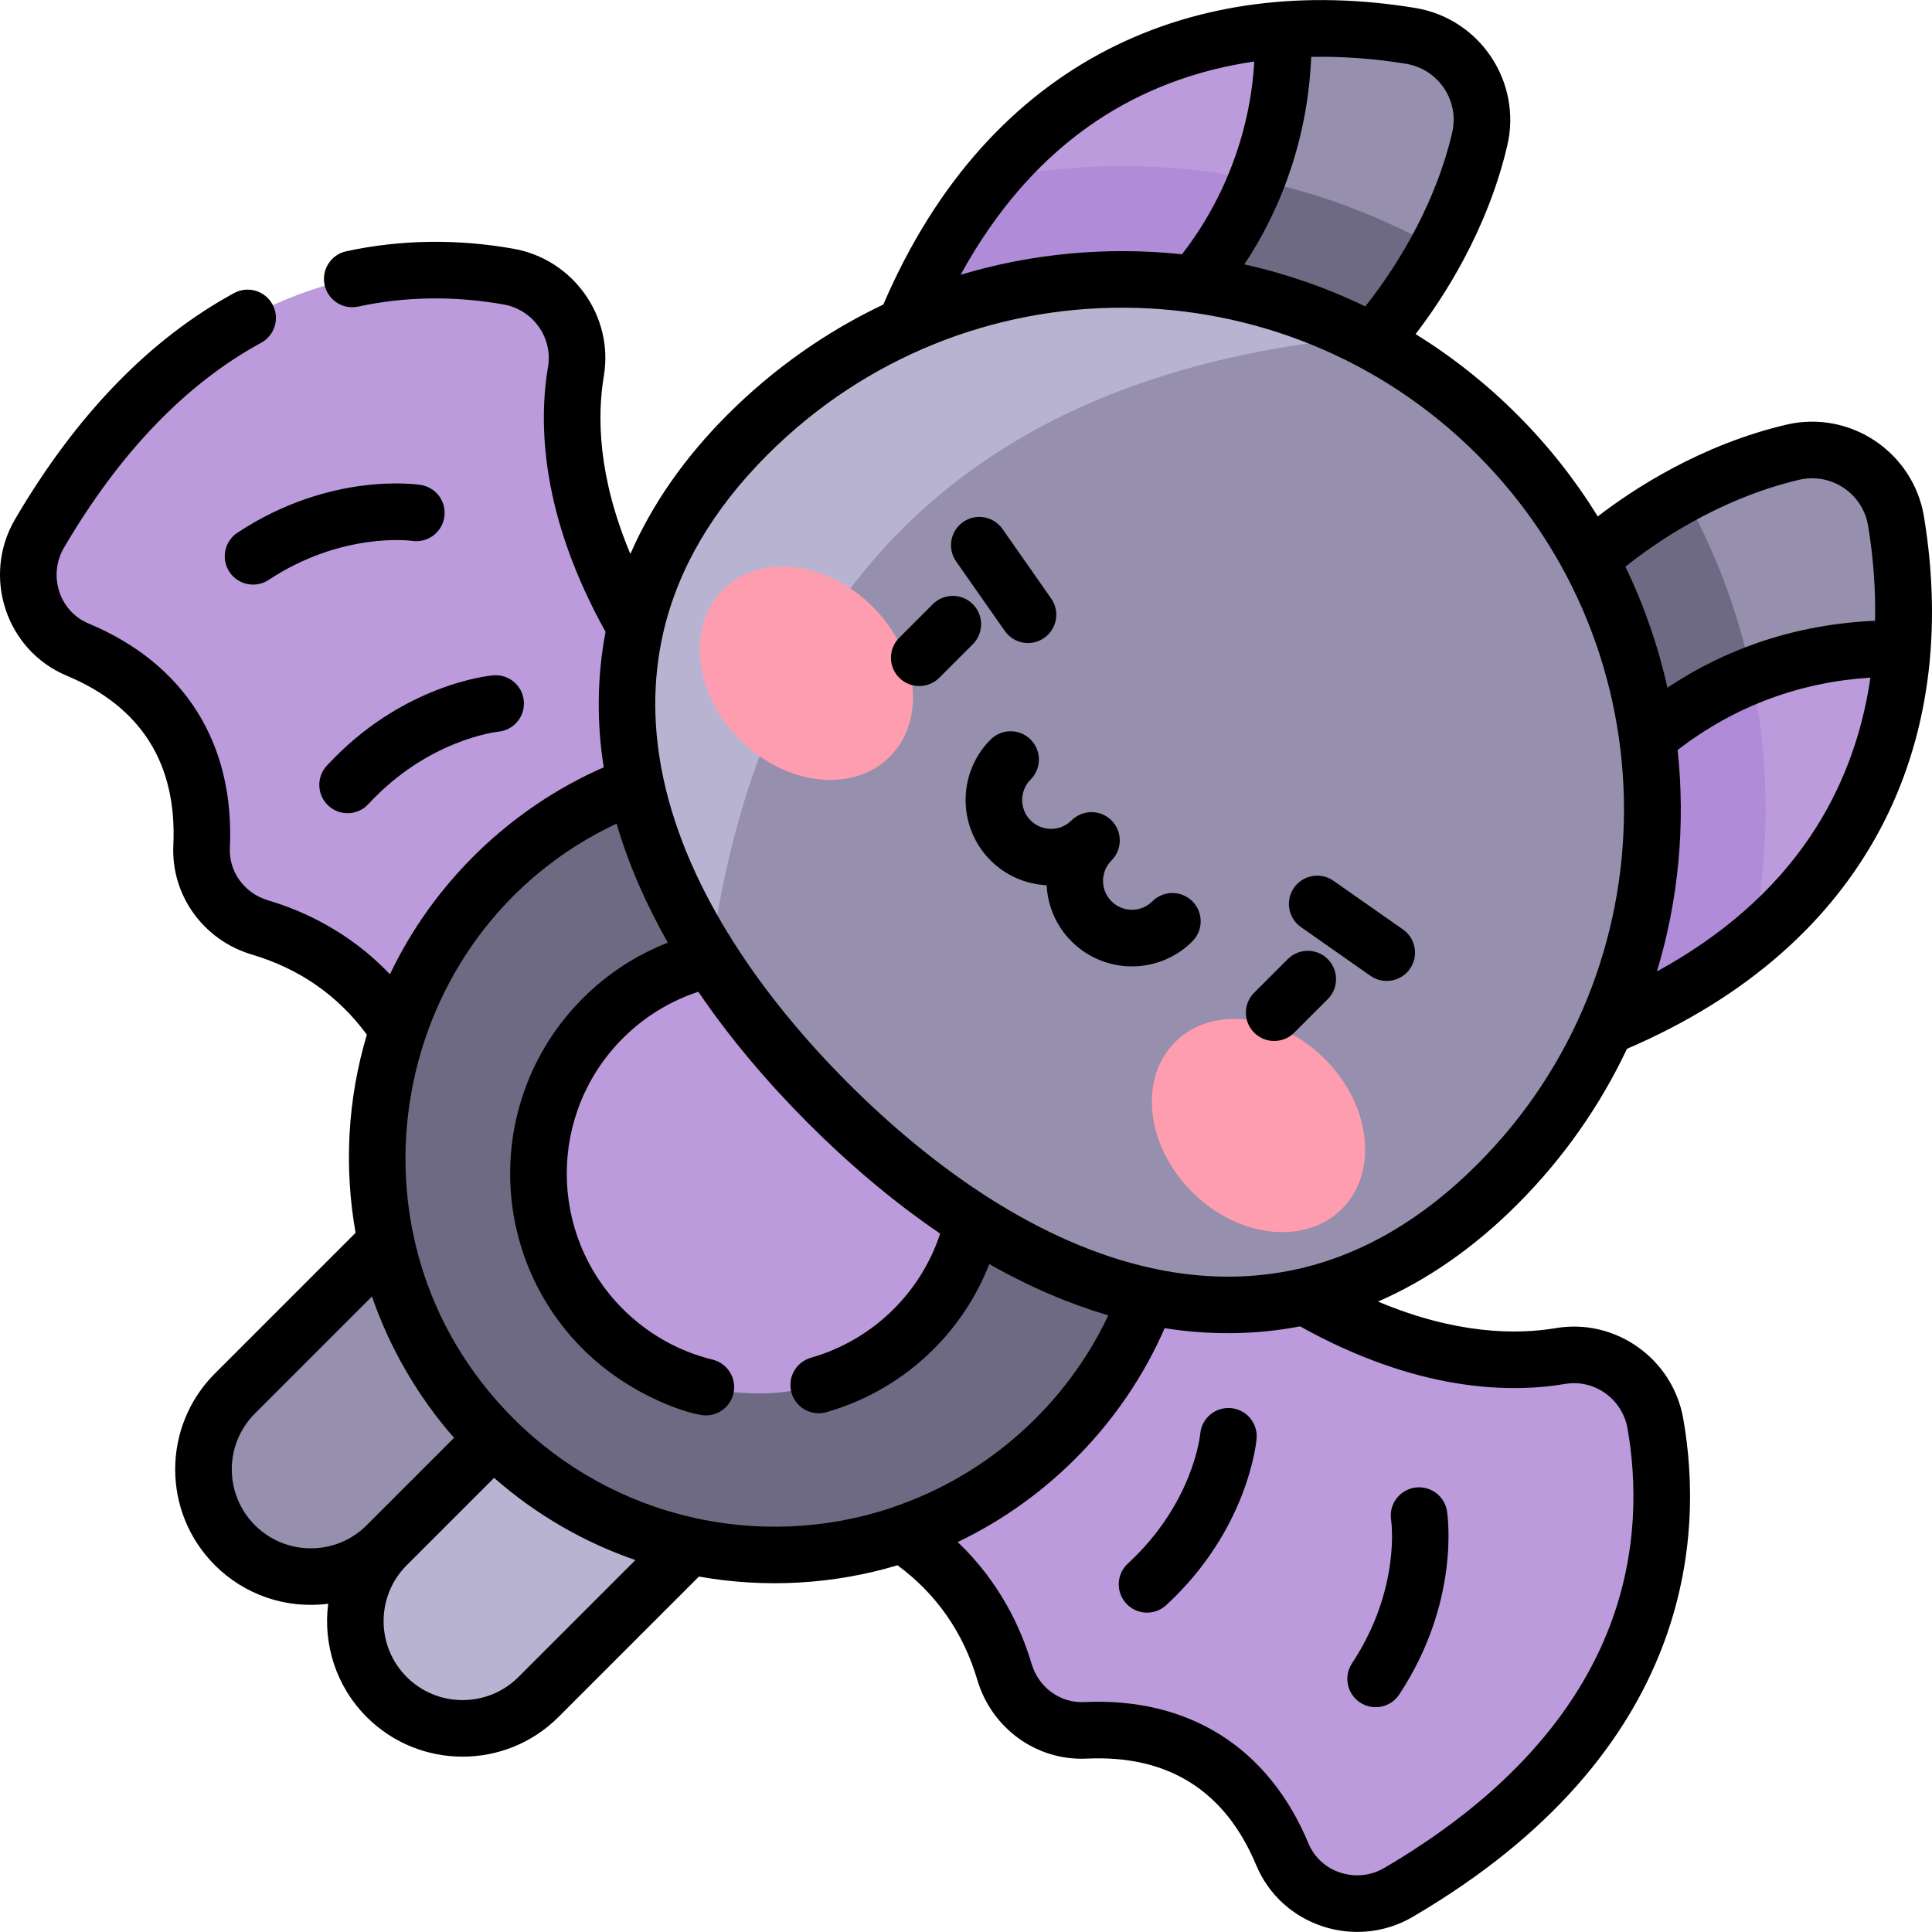 <?xml version="1.0"?>
<svg xmlns="http://www.w3.org/2000/svg" xmlns:xlink="http://www.w3.org/1999/xlink" xmlns:svgjs="http://svgjs.com/svgjs" version="1.1" width="512" height="512" x="0" y="0" viewBox="0 0 512 512" style="enable-background:new 0 0 512 512" xml:space="preserve" class=""><g><g xmlns="http://www.w3.org/2000/svg"><g><path d="m156.684 355.316-42.38 26.632-11.81 27.559c-11.108 11.108-11.108 29.117 0 40.225 11.108 11.108 29.117 11.108 40.225 0l54.191-54.191z" fill="#b8b3d1" data-original="#5c586f" style="" class=""/><path d="m116.459 315.092-54.191 54.191c-11.108 11.108-11.108 29.117 0 40.225 11.108 11.108 29.117 11.108 40.225 0l54.191-54.191z" fill="#968fad" data-original="#6a647f" style="" class=""/><path d="m438.735 377.208c-2.095-11.832-13.279-19.847-25.128-17.853-21.702 3.652-61.945-.241-114.297-52.592l-88.273 88.273c36.789 8.387 50.27 31.45 55.194 48.044 2.803 9.447 11.597 15.952 21.44 15.488 31.047-1.463 45.499 16.801 52.189 32.818 5.008 11.988 19.581 16.707 30.792 10.142 70.18-41.101 73.433-94.103 68.083-124.32z" fill="#bc9bdd" data-original="#bc9bdd" style="" class=""/><path d="m152.644 98.394c1.994-11.849-6.021-23.033-17.853-25.128-30.216-5.35-83.219-2.097-124.319 68.084-6.565 11.211-1.846 25.784 10.142 30.792 16.017 6.691 34.281 21.143 32.818 52.189-.464 9.843 6.041 18.637 15.488 21.44 16.594 4.924 39.657 18.404 48.044 55.194l88.273-88.273c-52.352-52.353-56.245-92.596-52.593-114.298z" fill="#bc9bdd" data-original="#bc9bdd" style="" class=""/><circle cx="205.274" cy="306.726" fill="#6e6a83" r="105.353" data-original="#4f4c5f" style="" class=""/><path d="m373.866 9.459c-9.273-1.523-20.998-2.552-33.81-1.58l-37.07 80.609 60.72 2.066s21.041-22.056 28.483-53.721c2.975-12.681-5.462-25.264-18.323-27.374z" fill="#968fad" data-original="#6a647f" style="" class=""/><path d="m502.54 138.134c-2.109-12.862-14.692-21.298-27.375-18.324-31.665 7.443-53.721 28.483-53.721 28.483l2.066 60.72 80.609-37.07c.974-12.811-.056-24.536-1.579-33.809z" fill="#968fad" data-original="#6a647f" style="" class=""/><path d="m446.173 131.037c-15.329 8.295-24.728 17.257-24.728 17.257l2.066 60.72 42.558-19.571c-2.989-20.265-9.62-40.089-19.896-58.406z" fill="#6e6a83" data-original="#4f4c5f" style="" class=""/><path d="m380.992 65.775c-18.017-10.152-37.746-16.911-58.39-19.941l-19.615 42.654 60.72 2.066c-.001.001 8.982-9.418 17.285-24.779z" fill="#6e6a83" data-original="#4f4c5f" style="" class=""/><g fill="#bc9bdd"><path d="m340.056 7.879c-34.045 2.56-75.841 19.26-100.185 78.45l63.115 2.159c2.724-2.209 5.362-4.576 7.893-7.107 20.233-20.231 29.964-46.992 29.177-73.502z" fill="#bc9bdd" data-original="#bc9bdd" style="" class=""/><path d="m430.618 201.121c-2.531 2.531-4.897 5.169-7.107 7.893l2.159 63.115c59.19-24.344 75.891-66.139 78.45-100.185-26.509-.787-53.27 8.944-73.502 29.177z" fill="#bc9bdd" data-original="#bc9bdd" style="" class=""/><circle cx="200.985" cy="311.015" r="58.257" fill="#bc9bdd" data-original="#bc9bdd" style="" class=""/></g><path d="m423.511 209.014 2.159 63.115c15.678-6.448 28.374-14.121 38.617-22.55 4.851-23.262 4.82-47.345-.098-70.596-12.222 4.87-23.679 12.245-33.572 22.138-2.53 2.53-4.897 5.169-7.106 7.893z" fill="#b08bd7" data-original="#b08bd7" style=""/><path d="m297.481 44.007c-11.885 0-23.581 1.219-34.954 3.576-8.47 10.265-16.18 23.002-22.656 38.746l63.115 2.159c2.724-2.209 5.362-4.576 7.893-7.106 9.919-9.919 17.308-21.41 22.177-33.668-11.568-2.442-23.473-3.707-35.575-3.707z" fill="#b08bd7" data-original="#b08bd7" style=""/><path d="m396.838 115.162c-54.873-54.873-143.84-54.873-198.713 0s-33.425 122.392 21.448 177.265 122.392 76.321 177.265 21.448 54.873-143.84 0-198.713z" fill="#968fad" data-original="#6a647f" style="" class=""/><path d="m361.237 89.273c-52.771-26.876-118.971-18.253-163.113 25.889-42.627 42.627-39.19 92.884-9.813 138.917 13.558-101.459 72.49-155.327 172.926-164.806z" fill="#b8b3d1" data-original="#5c586f" style="" class=""/><ellipse cx="213.735" cy="178.421" fill="#ff9db0" rx="24.901" ry="31.268" transform="matrix(.707 -.707 .707 .707 -63.561 203.391)" data-original="#ff9db0" style="" class=""/><ellipse cx="333.579" cy="298.265" fill="#ff9db0" rx="24.901" ry="31.268" transform="matrix(.707 -.707 .707 .707 -113.202 323.237)" data-original="#ff9db0" style="" class=""/></g><g><path d="m266.283 167.211c2.375 3.392 7.051 4.218 10.444 1.842s4.217-7.052 1.842-10.445l-12.901-18.424c-2.375-3.393-7.052-4.217-10.444-1.842-3.393 2.376-4.217 7.052-1.842 10.445z" fill="#000000" data-original="#000000" style="" class=""/><path d="m344.773 245.701 18.424 12.901c3.392 2.375 8.068 1.551 10.444-1.842s1.551-8.069-1.842-10.445l-18.424-12.901c-3.393-2.375-8.068-1.551-10.444 1.842s-1.551 8.069 1.842 10.445z" fill="#000000" data-original="#000000" style="" class=""/><path d="m283.955 217.423c-2.985 2.986-7.844 2.986-10.831 0-2.986-2.986-2.986-7.845 0-10.831 2.929-2.929 2.929-7.677 0-10.605-2.928-2.929-7.677-2.929-10.605 0-8.834 8.834-8.834 23.208 0 32.041 4.121 4.121 9.449 6.294 14.856 6.57.281 5.616 2.575 10.861 6.58 14.866 8.855 8.856 23.186 8.855 32.041 0 2.929-2.929 2.929-7.677 0-10.606-2.928-2.928-7.677-2.929-10.605 0-2.993 2.993-7.838 2.994-10.831 0-2.993-2.993-2.994-7.837 0-10.831 2.909-2.909 2.948-7.658 0-10.605-2.974-2.973-7.734-2.87-10.605.001z" fill="#000000" data-original="#000000" style="" class=""/><path d="m248.913 179.615 8.897-8.897c2.929-2.929 2.929-7.677 0-10.605-2.928-2.929-7.677-2.929-10.605 0l-8.897 8.897c-2.929 2.928-2.929 7.676 0 10.605s7.676 2.928 10.605 0z" fill="#000000" data-original="#000000" style="" class=""/><path d="m342.974 273.676 8.897-8.897c2.929-2.929 2.929-7.677 0-10.606-2.928-2.928-7.677-2.928-10.605 0l-8.897 8.897c-2.929 2.928-2.929 7.677 0 10.605 2.929 2.93 7.677 2.929 10.605.001z" fill="#000000" data-original="#000000" style="" class=""/><path d="m326.19 373.159c-4.131-.355-7.76 2.699-8.117 6.825-.016.182-1.769 18.336-19.178 34.369-3.047 2.806-3.241 7.55-.435 10.596 2.808 3.05 7.552 3.238 10.596.435 21.641-19.933 23.875-43.132 23.959-44.11.357-4.125-2.699-7.759-6.825-8.115z" fill="#000000" data-original="#000000" style="" class=""/><path d="m360.425 451.18c3.449 2.279 8.103 1.339 10.39-2.124 16.217-24.548 12.811-47.604 12.658-48.574-.645-4.091-4.49-6.883-8.576-6.239-4.091.645-6.884 4.485-6.239 8.576.028.18 2.688 18.223-10.358 37.97-2.282 3.457-1.331 8.108 2.125 10.391z" fill="#000000" data-original="#000000" style="" class=""/><path d="m86.598 202.928c-2.806 3.046-2.611 7.79.435 10.596 3.039 2.798 7.783 2.619 10.596-.435 15.733-17.082 34.018-19.141 34.406-19.181 4.108-.375 7.144-4 6.788-8.114-.356-4.126-3.983-7.181-8.117-6.826-.976.085-24.175 2.318-44.108 23.96z" fill="#000000" data-original="#000000" style="" class=""/><path d="m111.501 128.51c-.97-.153-24.025-3.559-48.574 12.659-3.456 2.282-4.406 6.935-2.124 10.39 2.286 3.461 6.94 4.403 10.391 2.123 19.487-12.873 37.829-10.378 37.97-10.357 4.089.645 7.931-2.148 8.576-6.239s-2.148-7.931-6.239-8.576z" fill="#000000" data-original="#000000" style="" class=""/><path d="m17.721 179.086c19.737 8.245 29.229 23.355 28.213 44.91-.624 13.237 7.948 25.154 20.843 28.979 12.625 3.747 22.847 10.887 30.445 21.228-5.102 17.047-6.095 35.069-2.986 52.498l-37.277 37.279c-14.045 14.046-14.047 36.778 0 50.826 7.813 7.813 18.793 11.642 30.013 10.207-1.366 10.669 2.031 21.836 10.207 30.013 14.011 14.011 36.812 14.012 50.825 0l37.219-37.219c17.431 3.105 35.579 2.125 52.629-2.993 10.303 7.593 17.42 17.796 21.157 30.392 3.826 12.896 15.74 21.471 28.98 20.844 21.559-1.016 36.665 8.476 44.91 28.213 6.765 16.197 26.404 22.562 41.497 13.721 74.938-43.886 77.07-101.591 71.671-132.082-2.809-15.859-17.953-26.598-33.754-23.938-10.561 1.778-26.586 1.605-47.112-7.033 13.088-5.718 25.473-14.324 36.892-25.744 12.33-12.33 22.016-26.316 29.077-41.245 63.969-27.441 88.632-80.58 78.71-140.99-2.801-17.076-19.534-28.384-36.488-24.409-22.697 5.335-40.585 17.092-49.968 24.316-5.916-9.594-13.022-18.656-21.331-26.966-8.238-8.238-17.281-15.375-26.944-21.359 7.226-9.392 18.964-27.267 24.295-49.945 3.943-16.812-7.195-33.661-24.408-36.484-57.629-9.461-112.614 12.667-140.947 78.604-15.138 7.179-29.092 16.985-41.29 29.183-11.421 11.421-20.024 23.809-25.741 36.9-8.641-20.53-8.814-36.557-7.036-47.119 2.66-15.804-8.079-30.945-23.938-33.754-15.02-2.659-29.93-2.435-44.316.668-4.048.873-6.623 4.863-5.75 8.911s4.862 6.623 8.912 5.75c12.476-2.691 25.443-2.88 38.539-.56 7.785 1.378 13.062 8.779 11.763 16.496-2.548 15.137-1.884 39.469 15.257 70.271-2.296 11.718-2.362 24.419-.486 35.883-25.368 11.122-45.405 31.162-56.654 54.857-10.728-11.257-23.001-16.836-32.303-19.596-6.261-1.858-10.426-7.572-10.128-13.895 1.306-27.716-11.981-48.831-37.414-59.456-7.974-3.331-10.737-12.946-6.559-20.079 14.768-25.217 32.352-43.496 52.265-54.328 3.638-1.979 4.983-6.533 3.004-10.171s-6.534-4.983-10.171-3.004c-22.347 12.154-41.875 32.315-58.042 59.923-8.871 15.147-2.419 34.756 13.72 41.497zm49.843 225.114c-8.184-8.184-8.185-21.43 0-29.615l31.008-31.008c4.651 13.49 11.979 26.296 21.76 37.469l-23.154 23.154c-8.165 8.165-21.45 8.164-29.614 0zm69.834 40.219c-8.165 8.165-21.45 8.165-29.615 0s-8.165-21.45 0-29.615l23.154-23.154c11.461 10.044 24.223 17.226 37.447 21.783zm-1.332-68.501c-48.283-48.283-32.987-129.345 27.325-157.643 3.165 10.851 7.978 21.628 13.59 31.539-8.402 3.284-16.063 8.269-22.512 14.718-25.695 25.694-25.698 67.285 0 92.983 12.68 12.681 28.892 17.585 32.599 17.585 3.375 0 6.441-2.295 7.278-5.719.984-4.023-1.479-8.082-5.502-9.067-8.977-2.197-17.197-6.832-23.77-13.405-19.834-19.833-19.836-51.937 0-71.772 5.64-5.64 12.477-9.838 19.99-12.307 8.384 12.343 18.529 24.259 29.163 34.893.005.005.011.011.016.017.006.006.011.011.017.017 10.48 10.478 22.337 20.638 34.893 29.163-2.469 7.513-6.666 14.35-12.307 19.99-6.093 6.093-13.679 10.557-21.936 12.909-3.983 1.134-6.293 5.283-5.159 9.266 1.135 3.983 5.285 6.293 9.266 5.158 10.707-3.049 20.538-8.833 28.433-16.728 6.449-6.449 11.434-14.11 14.718-22.512 11.145 6.311 21.362 10.549 31.539 13.591-11.281 23.89-32.003 42.352-57.046 50.818-.139.047-.267.114-.401.168-34.906 11.622-73.757 2.775-100.194-23.662zm208.464-24.423c30.802 17.141 55.134 17.805 70.27 15.257 7.715-1.298 15.118 3.978 16.496 11.763 2.289 12.929 3.23 32.787-5.29 53.965-9.742 24.216-29.657 45.264-59.191 62.561-7.142 4.183-16.752 1.404-20.079-6.56-10.61-25.401-31.699-38.72-59.455-37.414-6.307.299-12.037-3.867-13.895-10.129-2.758-9.297-8.334-21.563-19.581-32.287 24.352-11.622 44.105-32.017 54.841-56.67 11.649 1.85 24.03 1.838 35.884-.486zm94.577-94.056c5.721-18.92 7.602-38.855 5.483-58.683 15.278-11.797 32.791-18.051 51.092-19.169-2.262 15.524-7.574 29.598-15.839 41.931-9.597 14.32-23.258 26.356-40.736 35.921zm37.712-130.296c8.446-1.98 16.849 3.628 18.259 12.234v.002c1.393 8.48 2.007 16.903 1.835 25.126-20.851.948-39.141 7.167-55.03 17.733-2.466-11.093-6.191-21.822-11.135-32.054 7.482-5.999 24.43-17.954 46.071-23.041zm-104.213-110.238c8.591 1.409 14.219 9.798 12.235 18.255-5.056 21.512-17.02 38.515-23.03 46.042-10.194-4.931-20.932-8.67-32.045-11.133 10.482-15.766 16.903-34.784 17.712-54.998 8.222-.173 16.647.441 25.128 1.834zm-82.141 15.236c12.333-8.265 26.407-13.577 41.93-15.838-.975 17.681-7.398 35.971-19.159 51.08-19.271-2.032-39.343-.378-58.659 5.437 9.559-17.45 21.585-31.093 35.888-40.679zm-87.062 88.356c52.36-52.358 136.559-51.524 188.083 0 51.854 51.855 51.854 136.229 0 188.083-14.533 14.533-30.331 23.763-47.223 27.649-.056.011-.113.018-.169.03-12.274 2.796-25.235 2.76-38.521-.105-30.376-6.554-58.614-26.912-80.701-48.995-.008-.008-.016-.016-.024-.024s-.015-.015-.023-.023c-22.055-22.063-42.444-50.332-48.995-80.701-2.866-13.286-2.902-26.246-.106-38.521.013-.056.019-.112.03-.167 3.886-16.894 13.116-32.693 27.649-47.226z" fill="#000000" data-original="#000000" style="" class=""/></g></g></g></svg>
